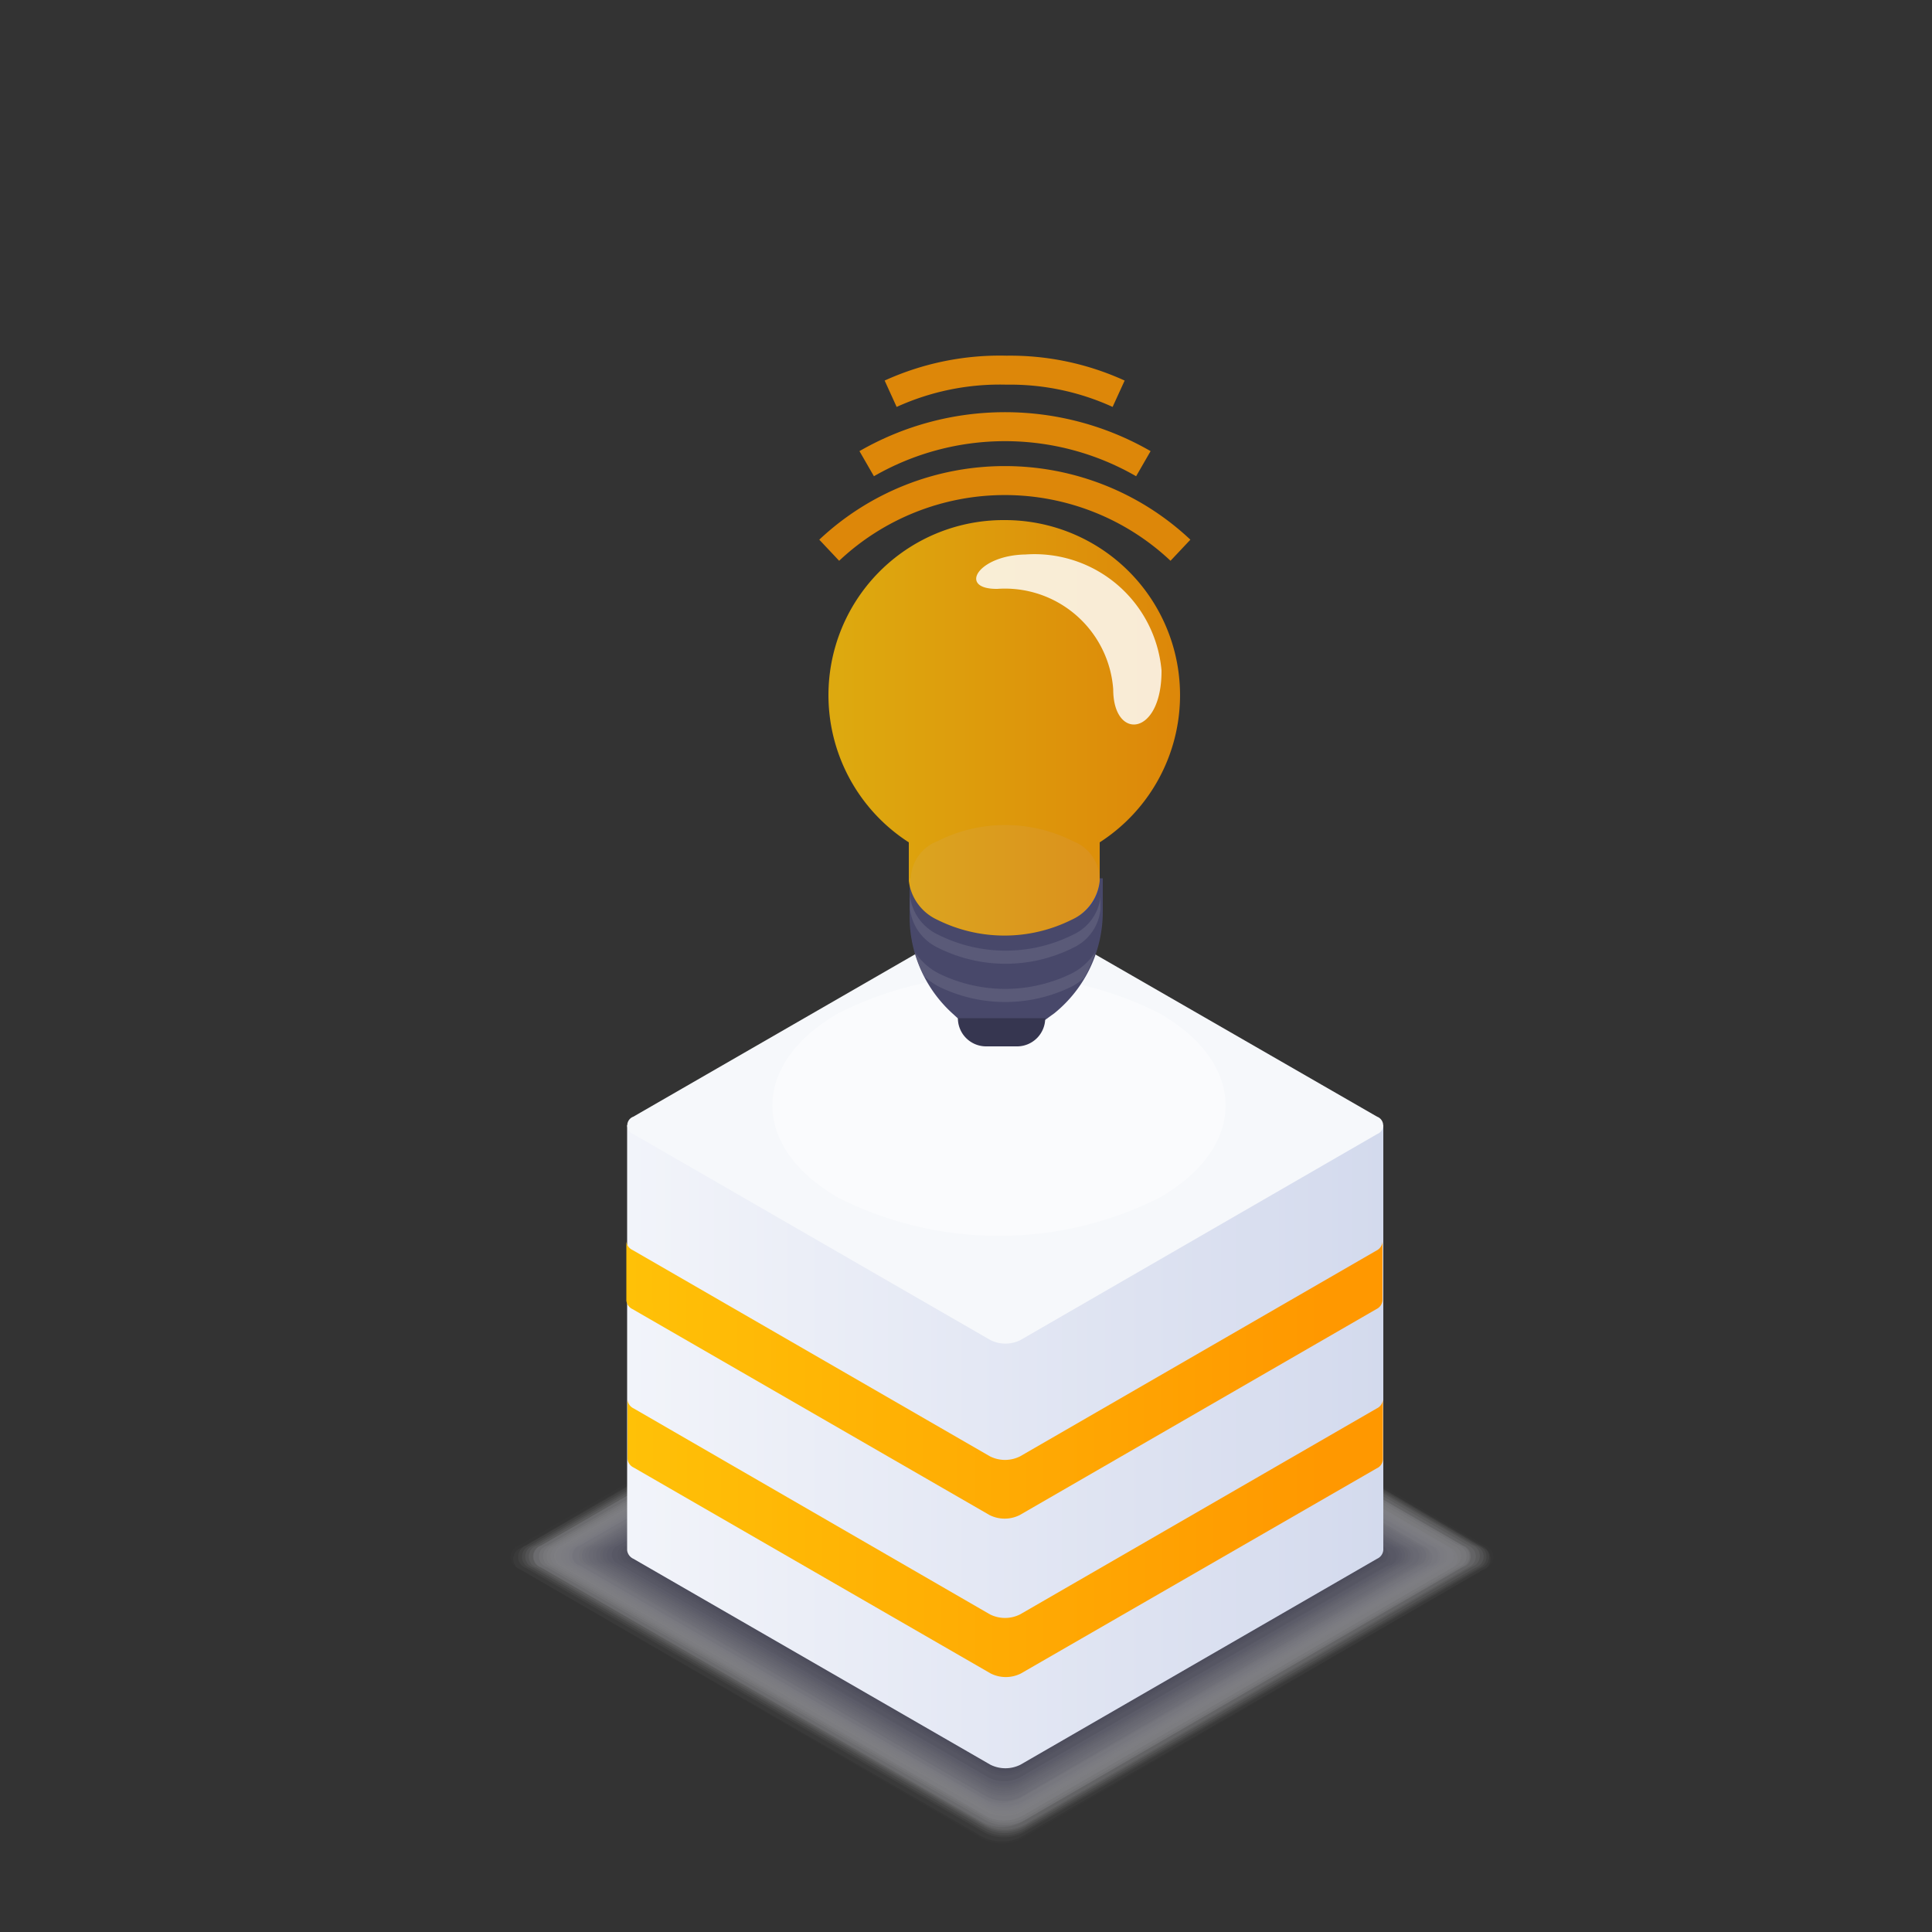 <svg xmlns="http://www.w3.org/2000/svg" xmlns:xlink="http://www.w3.org/1999/xlink" viewBox="0 0 50 50"><rect x="0" y="0" width="50" height="50" fill="#333333" stroke="none"/><defs><style>.cls-1,.cls-10,.cls-11,.cls-12,.cls-13,.cls-14,.cls-15,.cls-16,.cls-17,.cls-18,.cls-19,.cls-20,.cls-21,.cls-22,.cls-23,.cls-24,.cls-25,.cls-26,.cls-27,.cls-28,.cls-29,.cls-30,.cls-31,.cls-32,.cls-33,.cls-34,.cls-35,.cls-36,.cls-37,.cls-38,.cls-39,.cls-40,.cls-41,.cls-42,.cls-43,.cls-44,.cls-45,.cls-51,.cls-54,.cls-55,.cls-56,.cls-57,.cls-6,.cls-7,.cls-8,.cls-9{isolation:isolate;}.cls-2{mix-blend-mode:multiply;}.cls-3,.cls-5,.cls-55{fill:#fff;}.cls-3{opacity:0;}.cls-4{opacity:0.52;}.cls-5{fill-opacity:0;}.cls-6{fill:#fbfbfb;opacity:0.02;}.cls-7{fill:#f6f6f8;opacity:0.05;}.cls-8{fill:#f2f2f4;opacity:0.07;}.cls-9{fill:#ededf0;opacity:0.1;}.cls-10{fill:#e9e9ed;opacity:0.12;}.cls-11{fill:#e4e4e9;opacity:0.15;}.cls-12{fill:#e0e0e6;opacity:0.17;}.cls-13{fill:#dbdbe2;opacity:0.2;}.cls-14{fill:#d7d7de;opacity:0.22;}.cls-15{fill:#d2d2db;opacity:0.24;}.cls-16{fill:#ceced7;opacity:0.27;}.cls-17{fill:#c9c9d3;opacity:0.29;}.cls-18{fill:#c5c5d0;opacity:0.32;}.cls-19{fill:#c1c1cc;opacity:0.34;}.cls-20{fill:#bcbcc8;opacity:0.37;}.cls-21{fill:#b8b8c5;opacity:0.39;}.cls-22{fill:#b3b3c1;opacity:0.41;}.cls-23{fill:#afafbe;}.cls-23,.cls-51{opacity:0.44;}.cls-24{fill:#aaaaba;opacity:0.46;}.cls-25{fill:#a6a6b6;}.cls-25,.cls-56{opacity:0.49;}.cls-26{fill:#a1a1b3;opacity:0.51;}.cls-27{fill:#9d9daf;opacity:0.54;}.cls-28{fill:#9898ab;opacity:0.56;}.cls-29{fill:#9494a8;opacity:0.59;}.cls-30{fill:#8f8fa4;opacity:0.61;}.cls-31{fill:#8b8ba1;opacity:0.63;}.cls-32{fill:#86869d;opacity:0.66;}.cls-33{fill:#828299;opacity:0.68;}.cls-34{fill:#7e7e96;opacity:0.71;}.cls-35{fill:#797992;opacity:0.73;}.cls-36{fill:#75758e;opacity:0.76;}.cls-37{fill:#70708b;opacity:0.78;}.cls-38{fill:#6c6c87;opacity:0.8;}.cls-39{fill:#676783;}.cls-39,.cls-54,.cls-55,.cls-57{opacity:0.83;}.cls-40{fill:#636380;opacity:0.85;}.cls-41{fill:#5e5e7c;opacity:0.88;}.cls-42{fill:#5a5a79;opacity:0.9;}.cls-43{fill:#555575;opacity:0.93;}.cls-44{fill:#515171;opacity:0.95;}.cls-45{fill:#4c4c6e;opacity:0.98;}.cls-46{fill:#48486a;}.cls-47{fill:url(#linear-gradient);}.cls-48{fill:url(#linear-gradient-2);}.cls-49{fill:url(#linear-gradient-3);}.cls-50{fill:#f6f8fb;}.cls-51{fill:url(#radial-gradient);}.cls-52{fill:#363650;}.cls-53{fill:#2842a2;}.cls-54{fill:url(#linear-gradient-4);}.cls-56{fill:#6d6d88;}.cls-57{fill:none;stroke:#ff9800;stroke-miterlimit:10;stroke-width:0.75px;}</style><linearGradient id="linear-gradient" x1="25.82" y1="13142.14" x2="45.38" y2="13142.14" gradientTransform="translate(-9.59 -13104.68)" gradientUnits="userSpaceOnUse"><stop offset="0" stop-color="#f2f4fa"/><stop offset="0.92" stop-color="#d6dcee"/><stop offset="1" stop-color="#d3daed"/></linearGradient><linearGradient id="linear-gradient-2" x1="25.82" y1="13140.4" x2="45.37" y2="13140.4" gradientTransform="translate(-9.59 -13104.68)" gradientUnits="userSpaceOnUse"><stop offset="0" stop-color="#ffc107"/><stop offset="0.92" stop-color="#ff9800"/></linearGradient><linearGradient id="linear-gradient-3" x1="25.83" y1="13144.5" x2="45.38" y2="13144.5" xlink:href="#linear-gradient-2"/><radialGradient id="radial-gradient" cx="35.48" cy="23851.22" r="4.78" gradientTransform="translate(-9.59 -13814.56) scale(1 0.58)" gradientUnits="userSpaceOnUse"><stop offset="0.09" stop-color="#48486a"/><stop offset="0.12" stop-color="#505070"/><stop offset="0.35" stop-color="#8d8da3"/><stop offset="0.56" stop-color="#bebeca"/><stop offset="0.75" stop-color="#e2e2e7"/><stop offset="0.9" stop-color="#f7f7f9"/><stop offset="1" stop-color="#fff"/></radialGradient><linearGradient id="linear-gradient-4" x1="31.07" y1="13123.52" x2="40.15" y2="13123.52" gradientTransform="translate(-9.59 -13104.68)" gradientUnits="userSpaceOnUse"><stop offset="0.02" stop-color="#ffc107"/><stop offset="0.14" stop-color="#ffbc06"/><stop offset="1" stop-color="#ff9800"/></linearGradient></defs><title>AR</title><g class="cls-1"><g id="Layer_1" data-name="Layer 1"><g class="cls-2"><path id="_Path_" data-name="&lt;Path&gt;" class="cls-3" d="M-3.36,15.11l-6.11,3.53a0.32,0.32,0,0,0,0,.55l2.69,1.55a0.51,0.51,0,0,0,.51,0l6.11-3.53a0.32,0.32,0,0,0,0-.55l-2.69-1.55A0.51,0.51,0,0,0-3.36,15.11Z"/></g><g class="cls-4"><path id="_Path_894" data-name=" Path 894" class="cls-5" d="M26.5,33a1.13,1.13,0,0,0-1,0l-12.13,7a0.31,0.31,0,0,0,0,.59l12.13,7a1.13,1.13,0,0,0,1,0l12.13-7a0.31,0.31,0,0,0,0-.59Z"/><path class="cls-6" d="M26.5,33.05a1.13,1.13,0,0,0-1,0L13.43,40a0.31,0.31,0,0,0,0,.59l12,7a1.12,1.12,0,0,0,1,0l12-7a0.31,0.31,0,0,0,0-.59Z"/><path class="cls-7" d="M26.5,33.05a1.12,1.12,0,0,0-1,0l-12,7a0.31,0.31,0,0,0,0,.59l11.93,6.9a1.12,1.12,0,0,0,1,0l11.93-6.9a0.31,0.31,0,0,0,0-.59Z"/><path class="cls-8" d="M26.49,33.13a1.11,1.11,0,0,0-1,0L13.61,40a0.31,0.31,0,0,0,0,.58l11.87,6.85a1.11,1.11,0,0,0,1,0l11.86-6.85a0.31,0.31,0,0,0,0-.58Z"/><path class="cls-9" d="M26.49,33.18a1.1,1.1,0,0,0-1,0L13.71,40a0.31,0.31,0,0,0,0,.58l11.78,6.8a1.1,1.1,0,0,0,1,0l11.78-6.8a0.31,0.31,0,0,0,0-.58Z"/><path class="cls-10" d="M26.49,33.24a1.09,1.09,0,0,0-1,0L13.8,40a0.3,0.3,0,0,0,0,.57l11.7,6.75a1.09,1.09,0,0,0,1,0l11.69-6.75a0.3,0.3,0,0,0,0-.57Z"/><path class="cls-11" d="M26.48,33.29a1.08,1.08,0,0,0-1,0L13.89,40a0.3,0.3,0,0,0,0,.57l11.61,6.7a1.08,1.08,0,0,0,1,0l11.59-6.72a0.3,0.3,0,0,0,0-.57Z"/><path class="cls-12" d="M26.48,33.34a1.08,1.08,0,0,0-1,0L14,40a0.3,0.3,0,0,0,0,.57L25.5,47.23a1.08,1.08,0,0,0,1,0L38,40.56A0.3,0.3,0,0,0,38,40Z"/><path class="cls-13" d="M26.47,33.39a1.07,1.07,0,0,0-1,0L14,40a0.3,0.3,0,0,0,0,.56l11.43,6.6a1.07,1.07,0,0,0,1,0l11.43-6.62a0.3,0.3,0,0,0,0-.54Z"/><path class="cls-14" d="M26.47,33.45a1.06,1.06,0,0,0-1,0L14.16,40a0.29,0.29,0,0,0,0,.56l11.35,6.55a1.06,1.06,0,0,0,1,0l11.34-6.55a0.29,0.29,0,0,0,0-.56Z"/><path class="cls-15" d="M26.47,33.5a1.05,1.05,0,0,0-1,0L14.25,40a0.29,0.29,0,0,0,0,.55l11.26,6.5a1.05,1.05,0,0,0,1,0l11.25-6.5a0.29,0.29,0,0,0,0-.55Z"/><path class="cls-16" d="M26.46,33.55a1,1,0,0,0-.94,0L14.34,40a0.29,0.29,0,0,0,0,.55L25.51,47a1,1,0,0,0,.94,0l11.17-6.45a0.29,0.29,0,0,0,0-.55Z"/><path class="cls-17" d="M26.46,33.6a1,1,0,0,0-.93,0L14.43,40a0.29,0.29,0,0,0,0,.54L25.52,47a1,1,0,0,0,.93,0l11.09-6.4a0.29,0.29,0,0,0,0-.54Z"/><path class="cls-18" d="M26.46,33.66a1,1,0,0,0-.92,0L14.52,40a0.29,0.29,0,0,0,0,.54l11,6.35a1,1,0,0,0,.92,0l11-6.35a0.29,0.29,0,0,0,0-.54Z"/><path class="cls-19" d="M26.45,33.71a1,1,0,0,0-.92,0L14.61,40a0.28,0.28,0,0,0,0,.54l10.94,6.3a1,1,0,0,0,.92,0l10.94-6.3a0.28,0.28,0,0,0,0-.54Z"/><path class="cls-20" d="M26.45,33.76a1,1,0,0,0-.91,0L14.7,40a0.28,0.28,0,0,0,0,.53l10.83,6.25a1,1,0,0,0,.91,0l10.83-6.25a0.28,0.28,0,0,0,0-.53Z"/><path class="cls-21" d="M26.45,33.81a1,1,0,0,0-.9,0L14.8,40a0.28,0.28,0,0,0,0,.53l10.75,6.2a1,1,0,0,0,.9,0l10.74-6.2a0.28,0.28,0,0,0,0-.53Z"/><path class="cls-22" d="M26.44,33.86a1,1,0,0,0-.9,0L14.89,40a0.28,0.28,0,0,0,0,.52l10.66,6.15a1,1,0,0,0,.9,0L37.1,40.54a0.28,0.28,0,0,0,0-.52Z"/><path class="cls-23" d="M26.44,33.91a1,1,0,0,0-.89,0L15,40a0.27,0.27,0,0,0,0,.52l10.57,6.1a1,1,0,0,0,.89,0L37,40.53A0.27,0.27,0,0,0,37,40Z"/><path class="cls-24" d="M26.43,34a1,1,0,0,0-.88,0L15,40a0.27,0.27,0,0,0,0,.51l10.49,6.05a1,1,0,0,0,.88,0l10.5-6a0.27,0.27,0,0,0,0-.52Z"/><path class="cls-25" d="M26.43,34a1,1,0,0,0-.87,0l-10.4,6a0.27,0.27,0,0,0,0,.51l10.4,6a1,1,0,0,0,.87,0l10.39-6a0.27,0.27,0,0,0,0-.51Z"/><path class="cls-26" d="M26.43,34a1,1,0,0,0-.87,0L15.24,40a0.27,0.27,0,0,0,0,.51l10.31,6a1,1,0,0,0,.87,0l10.31-6a0.27,0.27,0,0,0,0-.51Z"/><path class="cls-27" d="M26.42,34.12a1,1,0,0,0-.87,0L15.33,40a0.26,0.26,0,0,0,0,.5l10.22,5.91a1,1,0,0,0,.87,0l10.22-5.9a0.27,0.27,0,0,0,0-.5Z"/><path class="cls-28" d="M26.42,34.17a1,1,0,0,0-.85,0L15.42,40a0.26,0.26,0,0,0,0,.5l10.14,5.87a1,1,0,0,0,.85,0l10.13-5.85a0.26,0.26,0,0,0,0-.5Z"/><path class="cls-29" d="M26.42,34.22a1,1,0,0,0-.85,0L15.51,40a0.26,0.26,0,0,0,0,.49l10.05,5.82a1,1,0,0,0,.85,0l10-5.8a0.26,0.26,0,0,0,0-.49Z"/><path class="cls-30" d="M26.41,34.28a0.93,0.93,0,0,0-.85,0L15.6,40a0.26,0.26,0,0,0,0,.49l9.94,5.76a0.93,0.93,0,0,0,.85,0l9.94-5.75a0.26,0.26,0,0,0,0-.49Z"/><path class="cls-31" d="M26.41,34.33a0.92,0.92,0,0,0-.84,0L15.69,40a0.26,0.26,0,0,0,0,.48l9.88,5.71a0.92,0.92,0,0,0,.84,0l9.87-5.7a0.26,0.26,0,0,0,0-.48Z"/><path class="cls-32" d="M26.4,34.38a0.91,0.91,0,0,0-.83,0L15.78,40a0.25,0.25,0,0,0,0,.48l9.79,5.66a0.91,0.91,0,0,0,.83,0l9.78-5.65a0.25,0.25,0,0,0,0-.48Z"/><path class="cls-33" d="M26.4,34.43a0.9,0.9,0,0,0-.82,0L15.88,40a0.25,0.25,0,0,0,0,.48l9.7,5.61a0.9,0.9,0,0,0,.82,0l9.7-5.59a0.25,0.25,0,0,0,0-.48Z"/><path class="cls-34" d="M26.4,34.49a0.9,0.9,0,0,0-.82,0L16,40a0.25,0.25,0,0,0,0,.47L25.58,46a0.9,0.9,0,0,0,.82,0L36,40.49A0.25,0.25,0,0,0,36,40Z"/><path class="cls-35" d="M26.39,34.54a0.89,0.89,0,0,0-.8,0L16,40a0.25,0.25,0,0,0,0,.47L25.58,46a0.89,0.89,0,0,0,.8,0l9.51-5.47a0.25,0.25,0,1,0,0-.5Z"/><path class="cls-36" d="M26.39,34.59a0.88,0.88,0,0,0-.8,0L16.15,40a0.24,0.24,0,0,0,0,.46L25.59,46a0.88,0.88,0,0,0,.8,0l9.43-5.45a0.24,0.24,0,0,0,0-.46Z"/><path class="cls-37" d="M26.39,34.64a0.87,0.87,0,0,0-.8,0L16.24,40a0.24,0.24,0,0,0,0,.46l9.36,5.4a0.87,0.87,0,0,0,.79,0l9.36-5.4a0.24,0.24,0,0,0,0-.46Z"/><path class="cls-38" d="M26.38,34.7a0.87,0.87,0,0,0-.79,0L16.33,40a0.24,0.24,0,0,0,0,.45l9.28,5.35a0.87,0.87,0,0,0,.79,0l9.27-5.35a0.24,0.24,0,0,0,0-.45Z"/><path class="cls-39" d="M26.38,34.75a0.87,0.87,0,0,0-.78,0L16.42,40a0.24,0.24,0,0,0,0,.45l9.19,5.3a0.87,0.87,0,0,0,.78,0l9.18-5.3a0.24,0.24,0,0,0,0-.45Z"/><path class="cls-40" d="M26.37,34.8a0.85,0.85,0,0,0-.77,0L16.51,40a0.24,0.24,0,0,0,0,.45l9.1,5.25a0.85,0.85,0,0,0,.77,0l9.1-5.25a0.24,0.24,0,0,0,0-.45Z"/><path class="cls-41" d="M26.37,34.85a0.85,0.85,0,0,0-.77,0L16.6,40a0.23,0.23,0,0,0,0,.44l9,5.2a0.85,0.85,0,0,0,.77,0l9-5.2a0.23,0.23,0,0,0,0-.44Z"/><path class="cls-42" d="M26.37,34.9a0.84,0.84,0,0,0-.76,0L16.66,40a0.23,0.23,0,0,0,0,.44l8.95,5.15a0.84,0.84,0,0,0,.76,0l8.95-5.15a0.23,0.23,0,0,0,0-.44Z"/><path class="cls-43" d="M26.36,35a0.83,0.83,0,0,0-.75,0L16.77,40a0.23,0.23,0,0,0,0,.43l8.84,5.1a0.83,0.83,0,0,0,.75,0l8.83-5.1a0.23,0.23,0,0,0,0-.43Z"/><path class="cls-44" d="M26.36,35a0.83,0.83,0,0,0-.73,0l-8.76,5a0.23,0.23,0,0,0,0,.43l8.75,5.05a0.82,0.82,0,0,0,.73,0l8.75-5.05a0.23,0.23,0,0,0,0-.43Z"/><path class="cls-45" d="M26.36,35a0.82,0.82,0,0,0-.73,0L17,40a0.22,0.22,0,0,0,0,.42l8.67,5a0.82,0.82,0,0,0,.73,0l8.66-5A0.22,0.22,0,0,0,35,40Z"/><path id="_Path_895" data-name=" Path 895" class="cls-46" d="M26.35,35.11a0.8,0.8,0,0,0-.73,0l-8.58,5a0.22,0.22,0,0,0,0,.42l8.58,5a0.8,0.8,0,0,0,.73,0l8.57-5a0.22,0.22,0,0,0,0-.42Z"/></g><path id="_Path_896" data-name=" Path 896" class="cls-47" d="M35.79,29.12H16.23v11h0a0.28,0.28,0,0,0,.16.22l9.24,5.33a0.87,0.87,0,0,0,.78,0l9.23-5.33a0.27,0.27,0,0,0,.16-0.23h0v-11h0Z"/><path id="_Path_897" data-name=" Path 897" class="cls-48" d="M35.63,32.36l-9.23,5.33a0.87,0.87,0,0,1-.78,0l-9.25-5.34a0.28,0.28,0,0,1-.16-0.22h0v1.53h0a0.28,0.28,0,0,0,.16.22l9.24,5.33a0.87,0.87,0,0,0,.78,0l9.23-5.33a0.28,0.28,0,0,0,.16-0.23V32.13A0.28,0.28,0,0,1,35.63,32.36Z"/><path id="_Path_898" data-name=" Path 898" class="cls-49" d="M35.63,36.45l-9.23,5.33a0.87,0.87,0,0,1-.78,0L16.4,36.45a0.28,0.28,0,0,1-.16-0.22h0v1.53h0a0.28,0.28,0,0,0,.16.22l9.24,5.33a0.87,0.87,0,0,0,.78,0L35.63,38a0.27,0.27,0,0,0,.16-0.23V36.23A0.28,0.28,0,0,1,35.63,36.45Z"/><path id="_Path_899" data-name=" Path 899" class="cls-50" d="M26.4,23.58a0.87,0.87,0,0,0-.78,0L16.39,28.9a0.24,0.24,0,0,0,0,.45l9.24,5.33a0.87,0.87,0,0,0,.78,0l9.23-5.33a0.24,0.24,0,0,0,0-.45Z"/><path id="_Path_900" data-name=" Path 900" class="cls-51" d="M30,31c2.29-1.31,2.29-3.47,0-4.78a9.24,9.24,0,0,0-8.3,0c-2.28,1.31-2.28,3.47,0,4.78A9.24,9.24,0,0,0,30,31Z"/><path id="_Path_901" data-name=" Path 901" class="cls-46" d="M27.29,26.22L27,26.43H24.87l-0.24-.22a3.38,3.38,0,0,1-1.09-2.48v-1h5v0.85A3.38,3.38,0,0,1,27.29,26.22Z"/><path id="_Path_902" data-name=" Path 902" class="cls-52" d="M26.34,27.08H25.52a0.73,0.73,0,0,1-.73-0.73h2.26A0.73,0.73,0,0,1,26.34,27.08Z"/><path id="_Path_903" data-name=" Path 903" class="cls-53" d="M27.77,21.77a3.89,3.89,0,0,0-3.51,0,1.07,1.07,0,0,0,0,2,3.89,3.89,0,0,0,3.51,0A1.07,1.07,0,0,0,27.77,21.77Z"/><path id="_Path_904" data-name=" Path 904" class="cls-54" d="M26,13.46a4.53,4.53,0,0,0-2.48,8.34v1h0a1.28,1.28,0,0,0,.73,1,3.9,3.9,0,0,0,3.49,0,1.23,1.23,0,0,0,.72-1h0v-1A4.53,4.53,0,0,0,26,13.46Z"/><path id="_Path_905" data-name=" Path 905" class="cls-55" d="M25.81,15.24a2.81,2.81,0,0,1,3,2.6h0c0,1.34,1.26,1.22,1.25-.49a3.3,3.3,0,0,0-3.52-3C25.31,14.37,24.78,15.25,25.81,15.24Z"/><path id="_Path_906" data-name=" Path 906" class="cls-56" d="M27.77,24.19a3.9,3.9,0,0,1-3.49,0,1.28,1.28,0,0,1-.73-1v0.34a1.28,1.28,0,0,0,.73,1,3.9,3.9,0,0,0,3.49,0,1.23,1.23,0,0,0,.71-1h0V23.22h0A1.23,1.23,0,0,1,27.77,24.19Z"/><path id="_Path_907" data-name=" Path 907" class="cls-56" d="M27.76,25.18a3.9,3.9,0,0,1-3.49,0,1.67,1.67,0,0,1-.6-0.55,3.38,3.38,0,0,0,.25.64,2,2,0,0,0,.35.25,3.9,3.9,0,0,0,3.49,0,2,2,0,0,0,.29-0.2,3.38,3.38,0,0,0,.3-0.69A1.55,1.55,0,0,1,27.76,25.18Z"/><path class="cls-57" d="M21.46,14.24a6.63,6.63,0,0,1,9.09,0"/><path class="cls-57" d="M22.43,12a7.17,7.17,0,0,1,7.16,0"/><path class="cls-57" d="M23.05,10.19a6.82,6.82,0,0,1,3-.61,6.75,6.75,0,0,1,2.9.61"/></g></g></svg>